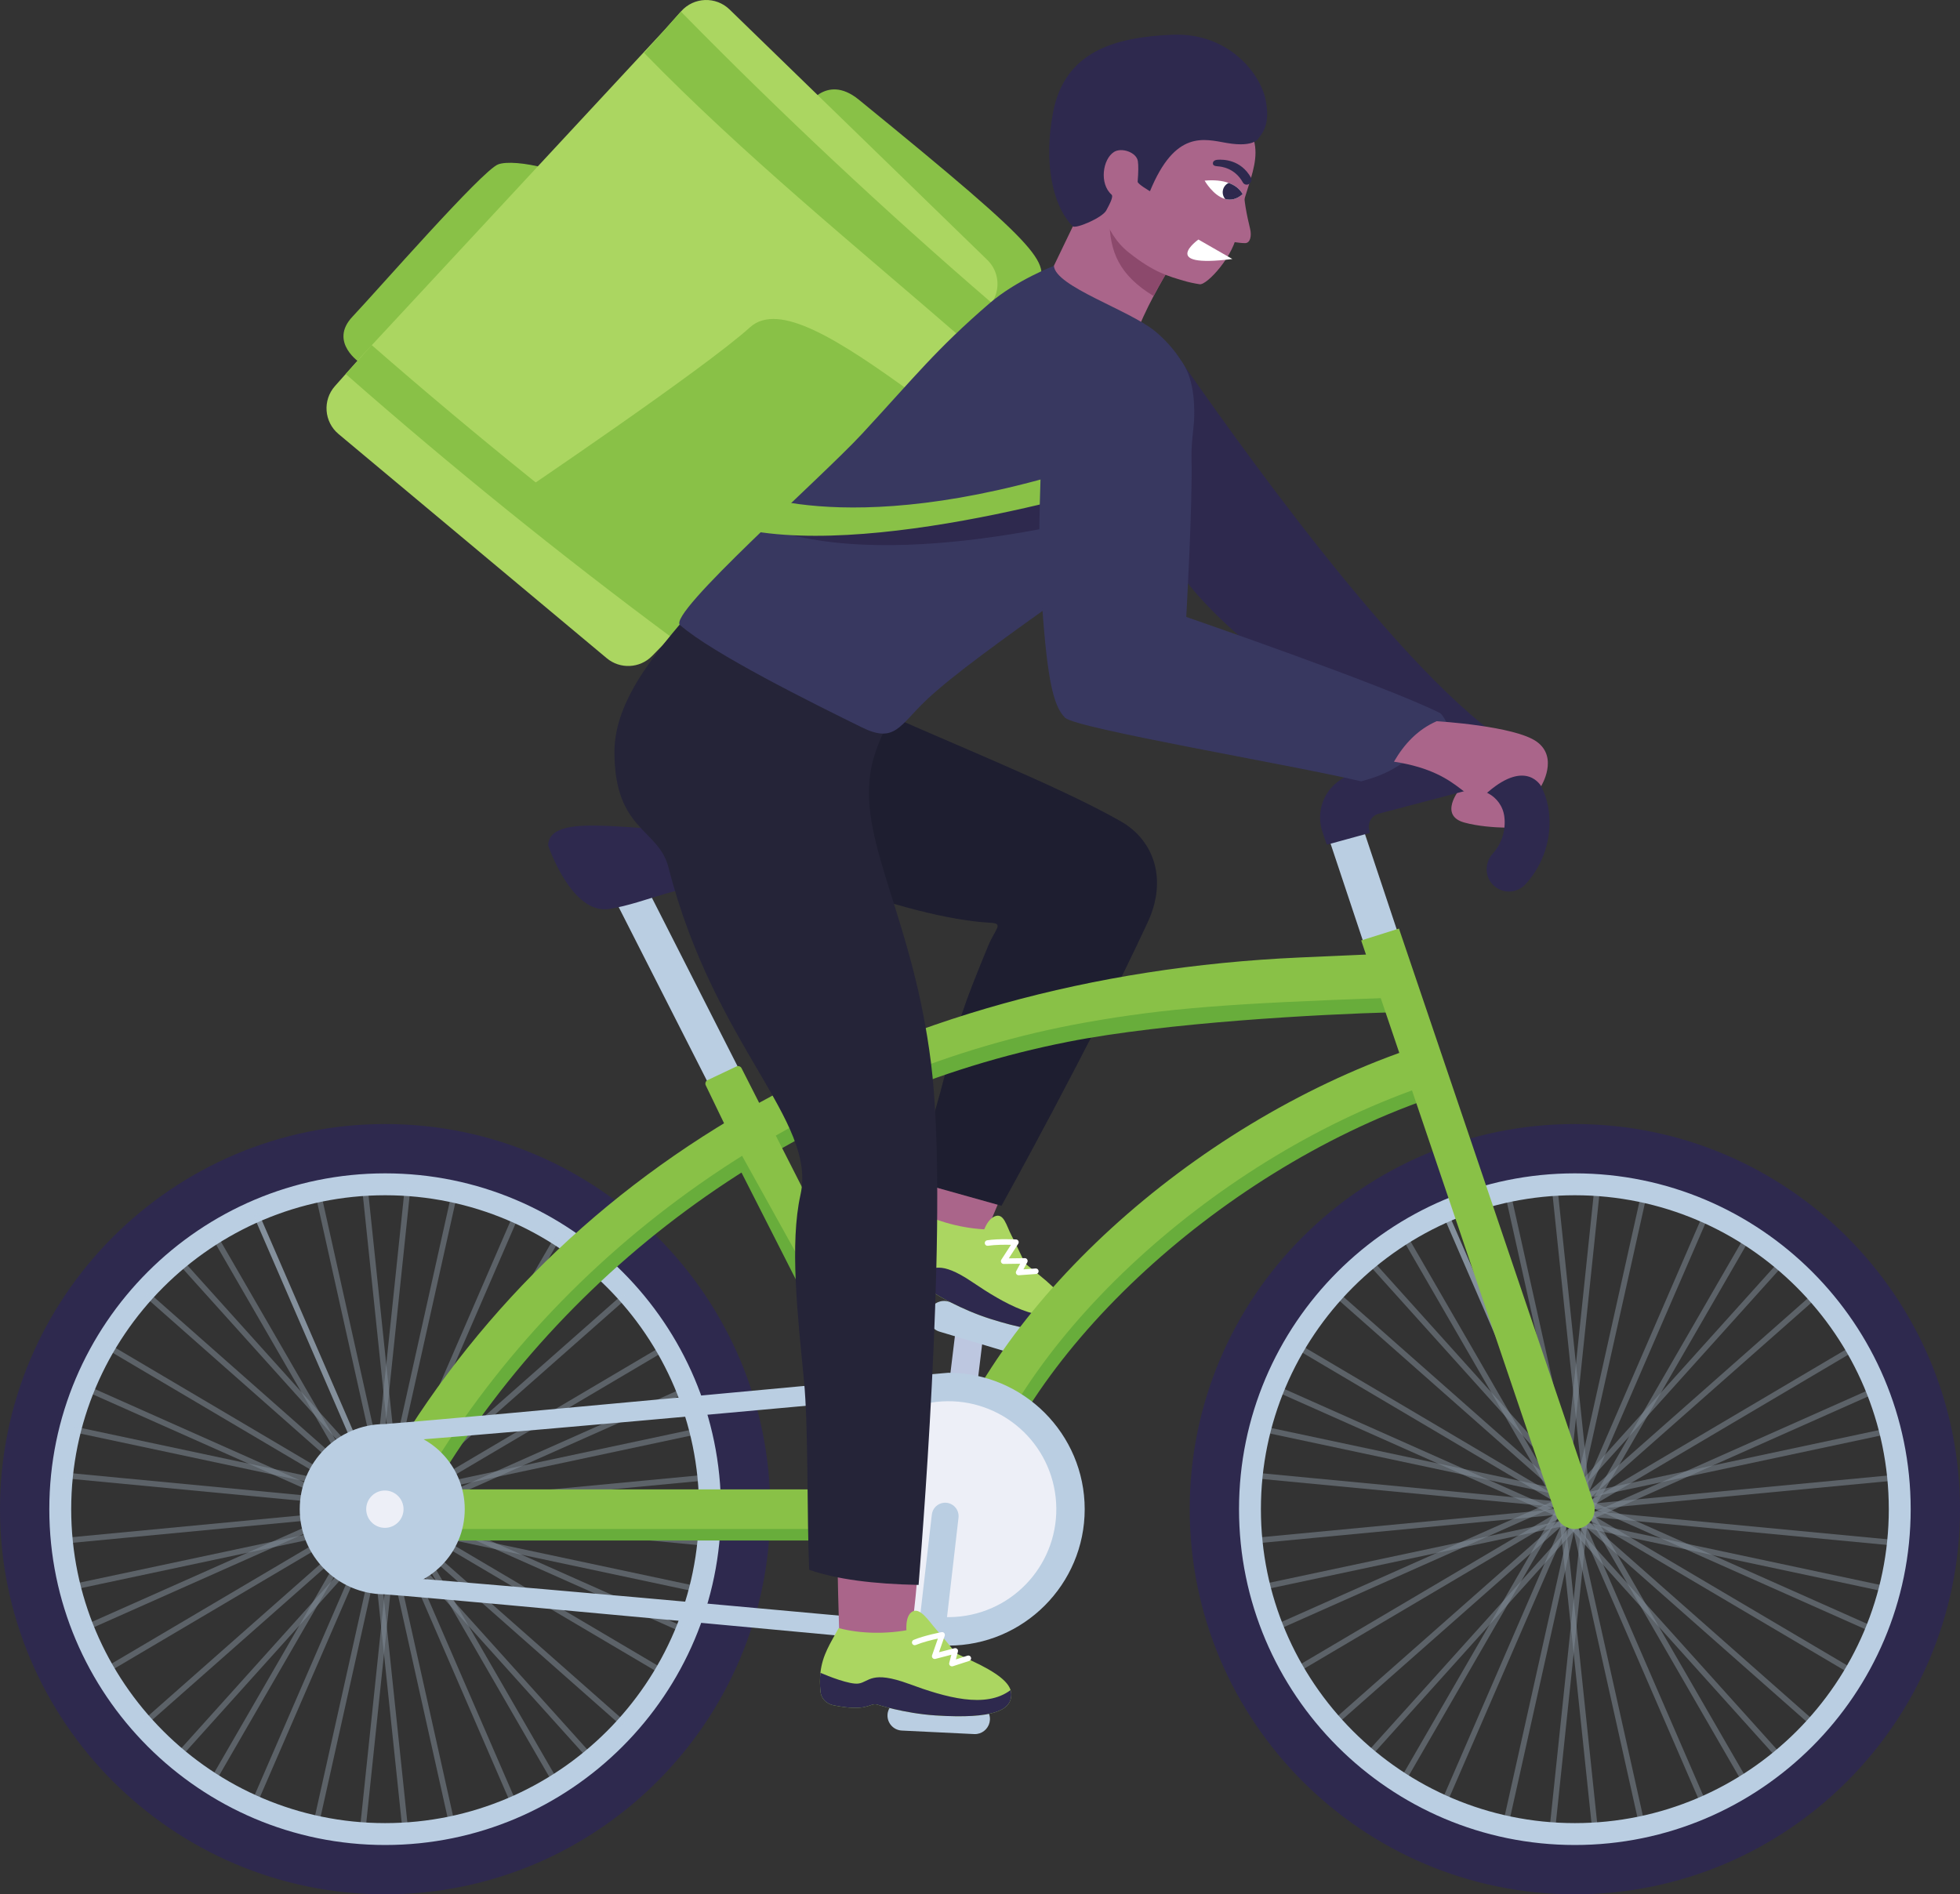 <svg width="957" height="925" viewBox="0 0 957 925" fill="none" xmlns="http://www.w3.org/2000/svg">
<rect x="0" y="0" width="957" height="925" fill="#333333" stroke="none"/>
<g clip-path="url(#clip0_1_6282)">
<path d="M176.135 177.409C176.135 177.409 160.219 167.191 172.12 154.611C184.021 142.031 235.282 83.324 243.206 80.278C251.129 77.231 280.722 83.349 288.947 94.578C297.167 105.814 258.492 166.506 176.135 177.409Z" fill="#89C147"/>
<path d="M393.041 53.224C393.041 53.224 402.759 35.15 419.353 48.686C512.816 124.912 513.266 128.538 505.558 142.154L463.818 182.083C463.818 182.083 393.041 66.384 393.041 53.224Z" fill="#89C147"/>
<path d="M484.185 147.883C484.019 148.13 483.84 148.37 483.661 148.611C481.559 151.349 479.197 154.302 476.619 157.466C468.406 167.499 457.942 179.493 446.263 192.474C411.238 231.373 365.268 272.289 336.126 302.191C334.954 303.4 333.801 304.578 332.679 305.725C330.891 307.556 329.176 309.302 327.542 310.973C324.114 314.488 321.037 317.62 318.398 320.309C312.416 326.396 302.779 326.864 296.236 321.394L165.294 211.936C158.209 206.01 157.426 195.397 163.568 188.497L168.791 182.626L176.375 174.104L324.835 14.202L332.445 5.655L332.599 5.482C338.796 -1.474 349.538 -1.868 356.222 4.631L482.07 126.916C487.817 132.491 488.668 141.365 484.185 147.883Z" fill="#ABD661"/>
<path d="M484.185 147.883C484.019 148.13 483.84 148.37 483.661 148.611C481.558 151.349 472.66 162.362 470.077 165.52C417.49 119.905 363.048 75.702 314.501 25.857L332.457 5.661C381.017 55.161 431.636 102.613 484.185 147.883Z" fill="#89C147"/>
<path d="M446.263 192.474C411.238 231.373 365.268 272.289 336.126 302.191C334.954 303.4 333.801 304.578 332.679 305.725C305.066 288.125 267.242 269.058 251.845 242.196C251.845 242.196 343.822 180.11 366.174 159.846C380.252 147.094 409.53 165.846 446.263 192.474Z" fill="#89C147"/>
<path d="M341.232 296.87C338.179 300.008 330.206 308.266 327.549 310.973C272.884 270.378 219.928 227.556 168.803 182.626L181.499 168.523C232.951 213.398 286.234 256.385 341.232 296.87Z" fill="#89C147"/>
<path d="M367.987 536.124L353.25 543.61L292.456 424.002L307.397 416.928L367.987 536.124Z" fill="#BACEE2"/>
<path d="M665.006 402.906L648.185 407.5L683.209 512.623L699.735 507.122L665.006 402.906Z" fill="#BACEE2"/>
<path d="M468.74 631.851L456.49 732.944L470.067 734.589L482.317 633.496L468.74 631.851Z" fill="#BDC7E0"/>
<path d="M363.887 399.557C360.464 418.686 444.635 448.625 483.427 450.574C490.389 450.925 485.98 453.398 482.446 461.951C469.972 492.162 467.875 499.099 461.623 523.84C455.37 548.581 445.899 576.842 445.899 576.842L489.001 588.781C489.001 588.781 532.56 510.298 560.383 450.37C570.205 429.212 563.342 410.225 547.199 401.031C515.356 382.888 458.651 360.867 413.68 340.141L363.887 399.557Z" fill="#1E1E30"/>
<path d="M496.062 661.276C495.574 661.227 495.087 661.134 494.606 660.986L458.762 650.25C454.716 649.035 452.41 644.756 453.619 640.717C454.667 637.208 458.071 634.926 461.709 635.29C462.196 635.339 462.683 635.432 463.158 635.58L499.003 646.316C500.964 646.902 502.573 648.215 503.548 650.016C504.516 651.817 504.731 653.889 504.14 655.85C503.097 659.352 499.7 661.634 496.062 661.276Z" fill="#BACEE2"/>
<path d="M452.854 578.674C449.432 589.034 446.83 596.94 446.83 596.94L478.568 610.155C478.568 610.155 480.504 603.871 487.108 588.282L452.854 578.674Z" fill="#AA658A"/>
<path d="M521.387 644.454C519.136 649.591 511.539 652.865 483.575 644.022C468.899 639.385 456.869 631.899 456.869 631.899C453.459 630.406 451.578 634.495 436.255 627.243C433.202 625.8 431.285 622.692 431.772 619.349C432.265 615.89 433.011 612.948 433.948 610.377C437.032 601.953 442.248 597.452 447.829 591.285C457.245 596.502 470.348 600.048 482.514 600.362C482.514 600.362 489.735 608.385 506.97 622.217C518.415 631.399 521.831 636.838 522.09 640.766C522.176 642.141 521.868 643.344 521.387 644.454Z" fill="#ABD661"/>
<path d="M479.129 604.888C479.129 604.888 480.849 596.187 485.511 594.029C490.173 591.877 491.406 598.623 493.805 603.131C496.203 607.645 503.35 623.025 503.35 623.025L479.129 604.888Z" fill="#ABD661"/>
<path d="M497.042 622.667C496.715 622.587 496.419 622.383 496.228 622.087C495.957 621.674 495.938 621.144 496.173 620.712L498.127 617.086L490.074 617.191C489.575 617.197 489.112 616.932 488.872 616.494C488.631 616.056 488.65 615.526 488.921 615.107L493.62 607.849C490.808 607.775 486.029 607.762 482.379 608.311C481.639 608.422 480.948 607.916 480.837 607.176C480.726 606.436 481.232 605.746 481.972 605.635C487.731 604.765 495.778 605.215 496.123 605.234C496.604 605.265 497.036 605.542 497.252 605.974C497.468 606.406 497.443 606.917 497.178 607.318L492.559 614.453L500.384 614.354C500.865 614.348 501.309 614.595 501.556 615.008C501.803 615.421 501.815 615.927 501.593 616.352L499.718 619.83L505.669 619.399C506.415 619.343 507.062 619.904 507.118 620.651C507.173 621.397 506.612 622.044 505.866 622.1L497.461 622.71C497.32 622.71 497.178 622.698 497.042 622.667Z" fill="white"/>
<path d="M521.387 644.454C519.136 649.591 511.539 652.865 483.575 644.022C468.899 639.385 456.869 631.899 456.869 631.899C453.459 630.406 451.578 634.495 436.255 627.243C433.202 625.8 431.285 622.692 431.772 619.349C432.265 615.89 433.011 612.948 433.948 610.377C437.247 612.837 446.491 619.491 450.776 619.904C456.048 620.404 458.386 614.983 474.671 625.985C490.383 636.61 508.074 646.791 522.084 640.76C522.176 642.141 521.868 643.344 521.387 644.454Z" fill="#2E294E"/>
<path d="M267.63 412.747C267.63 412.747 279.007 446.905 297.605 443.834C316.203 440.763 331.088 431.482 357.178 431.482C374.289 431.482 374.992 406.272 360.002 406.272C332.667 406.272 310.184 403.8 295.989 403.269C281.801 402.745 267.988 403.22 267.63 412.747Z" fill="#2E294E"/>
<path d="M188.054 912.784C91.101 912.784 12.222 833.9 12.222 736.941C12.222 639.983 91.101 561.099 188.054 561.099C285.007 561.099 363.887 639.983 363.887 736.941C363.887 833.9 285.007 912.784 188.054 912.784ZM188.054 583.644C103.532 583.644 34.766 652.415 34.766 736.941C34.766 821.468 103.526 890.232 188.054 890.232C272.576 890.232 341.343 821.468 341.343 736.941C341.336 652.409 272.576 583.644 188.054 583.644Z" fill="#BACEE2"/>
<path d="M188.054 925C84.361 925 0 840.634 0 736.935C0 633.237 84.361 548.87 188.054 548.87C291.747 548.87 376.108 633.237 376.108 736.935C376.108 840.634 291.747 925 188.054 925ZM188.054 572.951C97.637 572.951 24.079 646.513 24.079 736.935C24.079 827.357 97.637 900.919 188.054 900.919C278.471 900.919 352.029 827.357 352.029 736.935C352.029 646.513 278.471 572.951 188.054 572.951Z" fill="#2E294E"/>
<g opacity="0.6">
<g opacity="0.5">
<path d="M768.511 733.892L771.213 733.289L737.769 583.34L735.066 583.943L768.511 733.892Z" fill="#BACEE2"/>
</g>
<g opacity="0.5">
<path d="M760.536 580.565L757.782 580.854L773.79 733.66L776.544 733.372L760.536 580.565Z" fill="#BACEE2"/>
</g>
<g opacity="0.5">
<path d="M803.955 583.917L801.253 583.314L767.808 733.263L770.511 733.866L803.955 583.917Z" fill="#BACEE2"/>
</g>
<g opacity="0.5">
<path d="M762.427 733.318L765.181 733.607L781.189 580.8L778.435 580.511L762.427 733.318Z" fill="#BACEE2"/>
</g>
<g opacity="0.5">
<path d="M766.767 734.738L768.6 732.662L653.425 630.985L651.593 633.061L766.767 734.738Z" fill="#BACEE2"/>
</g>
<g opacity="0.5">
<path d="M670.148 615.395L668.09 617.247L770.851 731.445L772.909 729.593L670.148 615.395Z" fill="#BACEE2"/>
</g>
<path d="M707.312 592.613L704.772 593.715L765.87 734.676L768.41 733.575L707.312 592.613Z" fill="#BACEE2"/>
<g opacity="0.5">
<path d="M761.601 737.81L763.998 736.424L687.122 603.406L684.725 604.791L761.601 737.81Z" fill="#BACEE2"/>
</g>
<g opacity="0.5">
<path d="M765.91 736.453L766.172 733.697L613.236 719.132L612.974 721.888L765.91 736.453Z" fill="#BACEE2"/>
</g>
<g opacity="0.5">
<path d="M617.575 696.628L616.999 699.336L767.262 731.308L767.838 728.6L617.575 696.628Z" fill="#BACEE2"/>
</g>
<g opacity="0.5">
<path d="M634.311 656.348L632.902 658.732L765.17 736.884L766.579 734.5L634.311 656.348Z" fill="#BACEE2"/>
</g>
<g opacity="0.5">
<path d="M763.519 741.996L764.645 739.466L624.291 676.998L623.165 679.527L763.519 741.996Z" fill="#BACEE2"/>
</g>
<g opacity="0.5">
<path d="M766.252 738.327L764.844 735.943L632.57 814.083L633.979 816.467L766.252 738.327Z" fill="#BACEE2"/>
</g>
<g opacity="0.5">
<path d="M622.818 793.294L623.943 795.824L764.313 733.386L763.188 730.856L622.818 793.294Z" fill="#BACEE2"/>
</g>
<g opacity="0.5">
<path d="M612.616 750.923L612.878 753.679L765.808 739.146L765.546 736.389L612.616 750.923Z" fill="#BACEE2"/>
</g>
<g opacity="0.5">
<path d="M767.53 744.291L766.955 741.583L616.682 773.522L617.258 776.231L767.53 744.291Z" fill="#BACEE2"/>
</g>
<g opacity="0.5">
<path d="M767.504 739.665L764.964 738.563L703.866 879.525L706.406 880.626L767.504 739.665Z" fill="#BACEE2"/>
</g>
<g opacity="0.5">
<path d="M683.886 868.411L686.283 869.797L763.158 736.778L760.761 735.393L683.886 868.411Z" fill="#BACEE2"/>
</g>
<g opacity="0.5">
<path d="M650.745 840.098L652.577 842.174L767.782 740.528L765.95 738.452L650.745 840.098Z" fill="#BACEE2"/>
</g>
<g opacity="0.5">
<path d="M772.044 743.621L769.986 741.769L667.224 855.966L669.282 857.819L772.044 743.621Z" fill="#BACEE2"/>
</g>
<g opacity="0.5">
<path d="M769.427 739.938L766.725 740.542L800.184 890.485L802.886 889.881L769.427 739.938Z" fill="#BACEE2"/>
</g>
<g opacity="0.5">
<path d="M777.402 893.395L780.155 893.106L764.117 740.315L761.363 740.604L777.402 893.395Z" fill="#BACEE2"/>
</g>
<g opacity="0.5">
<path d="M733.976 889.888L736.678 890.491L770.137 740.548L767.434 739.945L733.976 889.888Z" fill="#BACEE2"/>
</g>
<g opacity="0.5">
<path d="M775.386 740.524L772.633 740.235L756.594 893.027L759.348 893.316L775.386 740.524Z" fill="#BACEE2"/>
</g>
<g opacity="0.5">
<path d="M771.119 739.063L769.287 741.139L884.472 842.796L886.304 840.72L771.119 739.063Z" fill="#BACEE2"/>
</g>
<g opacity="0.5">
<path d="M867.661 858.5L869.719 856.647L766.962 742.439L764.904 744.291L867.661 858.5Z" fill="#BACEE2"/>
</g>
<g opacity="0.5">
<path d="M830.526 881.231L833.067 880.13L771.987 739.159L769.446 740.26L830.526 881.231Z" fill="#BACEE2"/>
</g>
<g opacity="0.5">
<path d="M776.299 736.012L773.902 737.397L850.743 870.425L853.141 869.04L776.299 736.012Z" fill="#BACEE2"/>
</g>
<g opacity="0.5">
<path d="M771.931 737.417L771.669 740.174L924.605 754.708L924.867 751.951L771.931 737.417Z" fill="#BACEE2"/>
</g>
<g opacity="0.5">
<path d="M920.311 777.235L920.887 774.527L770.63 742.556L770.054 745.265L920.311 777.235Z" fill="#BACEE2"/>
</g>
<g opacity="0.5">
<path d="M903.643 817.463L905.05 815.079L772.767 736.973L771.359 739.358L903.643 817.463Z" fill="#BACEE2"/>
</g>
<g opacity="0.5">
<path d="M774.412 731.865L773.286 734.395L913.656 796.848L914.781 794.318L774.412 731.865Z" fill="#BACEE2"/>
</g>
<g opacity="0.5">
<path d="M771.643 735.552L773.051 737.936L905.319 659.8L903.911 657.416L771.643 735.552Z" fill="#BACEE2"/>
</g>
<g opacity="0.5">
<path d="M915.056 680.579L913.931 678.049L773.567 740.484L774.692 743.014L915.056 680.579Z" fill="#BACEE2"/>
</g>
<g opacity="0.5">
<path d="M925.27 722.941L925.009 720.185L772.072 734.719L772.334 737.475L925.27 722.941Z" fill="#BACEE2"/>
</g>
<g opacity="0.5">
<path d="M770.376 729.632L770.952 732.341L921.216 700.338L920.639 697.63L770.376 729.632Z" fill="#BACEE2"/>
</g>
<g opacity="0.5">
<path d="M770.38 734.206L772.921 735.306L833.988 594.329L831.447 593.229L770.38 734.206Z" fill="#BACEE2"/>
</g>
<g opacity="0.5">
<path d="M854.075 605.476L851.678 604.091L774.821 737.119L777.218 738.505L854.075 605.476Z" fill="#BACEE2"/>
</g>
<g opacity="0.5">
<path d="M887.173 633.684L885.341 631.608L770.167 733.269L771.999 735.345L887.173 633.684Z" fill="#BACEE2"/>
</g>
<g opacity="0.5">
<path d="M765.827 730.18L767.885 732.033L870.661 617.835L868.603 615.982L765.827 730.18Z" fill="#BACEE2"/>
</g>
</g>
<g opacity="0.6">
<g opacity="0.5">
<path d="M187.621 733.902L190.324 733.299L156.879 583.35L154.177 583.953L187.621 733.902Z" fill="#BACEE2"/>
</g>
<g opacity="0.5">
<path d="M179.622 580.563L176.868 580.852L192.876 733.659L195.63 733.37L179.622 580.563Z" fill="#BACEE2"/>
</g>
<g opacity="0.5">
<path d="M223.071 583.94L220.368 583.337L186.924 733.286L189.626 733.889L223.071 583.94Z" fill="#BACEE2"/>
</g>
<g opacity="0.5">
<path d="M181.57 733.307L184.324 733.596L200.332 580.789L197.578 580.5L181.57 733.307Z" fill="#BACEE2"/>
</g>
<g opacity="0.5">
<path d="M185.871 734.781L187.703 732.705L72.529 631.028L70.697 633.104L185.871 734.781Z" fill="#BACEE2"/>
</g>
<g opacity="0.5">
<path d="M89.265 615.372L87.207 617.224L189.969 731.422L192.027 729.569L89.265 615.372Z" fill="#BACEE2"/>
</g>
<path d="M126.42 592.608L123.88 593.709L184.978 734.671L187.518 733.569L126.42 592.608Z" fill="#BACEE2"/>
<g opacity="0.5">
<path d="M180.688 737.84L183.085 736.454L106.21 603.436L103.813 604.821L180.688 737.84Z" fill="#BACEE2"/>
</g>
<g opacity="0.5">
<path d="M185.024 736.457L185.286 733.7L32.35 719.135L32.088 721.892L185.024 736.457Z" fill="#BACEE2"/>
</g>
<g opacity="0.5">
<path d="M36.7 696.66L36.124 699.368L186.387 731.34L186.963 728.632L36.7 696.66Z" fill="#BACEE2"/>
</g>
<g opacity="0.5">
<path d="M53.402 656.402L51.993 658.786L184.261 736.938L185.67 734.554L53.402 656.402Z" fill="#BACEE2"/>
</g>
<g opacity="0.5">
<path d="M182.627 741.982L183.753 739.452L43.399 676.984L42.273 679.513L182.627 741.982Z" fill="#BACEE2"/>
</g>
<g opacity="0.5">
<path d="M185.293 738.331L183.885 735.947L51.596 814.071L53.004 816.455L185.293 738.331Z" fill="#BACEE2"/>
</g>
<g opacity="0.5">
<path d="M41.927 793.298L43.053 795.828L183.422 733.39L182.297 730.86L41.927 793.298Z" fill="#BACEE2"/>
</g>
<g opacity="0.5">
<path d="M31.747 750.928L32.01 753.684L184.946 739.135L184.684 736.379L31.747 750.928Z" fill="#BACEE2"/>
</g>
<g opacity="0.5">
<path d="M186.646 744.205L186.07 741.496L35.813 773.451L36.389 776.16L186.646 744.205Z" fill="#BACEE2"/>
</g>
<g opacity="0.5">
<path d="M186.677 739.661L184.137 738.56L123.04 879.521L125.58 880.623L186.677 739.661Z" fill="#BACEE2"/>
</g>
<g opacity="0.5">
<path d="M102.969 868.429L105.366 869.815L182.241 736.797L179.844 735.411L102.969 868.429Z" fill="#BACEE2"/>
</g>
<g opacity="0.5">
<path d="M69.831 840.118L71.663 842.194L186.853 740.532L185.021 738.456L69.831 840.118Z" fill="#BACEE2"/>
</g>
<g opacity="0.5">
<path d="M191.18 743.693L189.121 741.841L86.36 856.055L88.418 857.907L191.18 743.693Z" fill="#BACEE2"/>
</g>
<g opacity="0.5">
<path d="M188.478 739.978L185.776 740.581L219.219 890.524L221.922 889.921L188.478 739.978Z" fill="#BACEE2"/>
</g>
<g opacity="0.5">
<path d="M196.486 893.375L199.239 893.086L183.2 740.294L180.447 740.583L196.486 893.375Z" fill="#BACEE2"/>
</g>
<g opacity="0.5">
<path d="M153.085 889.911L155.787 890.514L189.246 740.571L186.544 739.968L153.085 889.911Z" fill="#BACEE2"/>
</g>
<g opacity="0.5">
<path d="M194.544 740.513L191.79 740.224L175.751 893.015L178.505 893.304L194.544 740.513Z" fill="#BACEE2"/>
</g>
<g opacity="0.5">
<path d="M190.173 739.104L188.341 741.18L303.511 842.837L305.343 840.761L190.173 739.104Z" fill="#BACEE2"/>
</g>
<g opacity="0.5">
<path d="M286.795 858.476L288.853 856.624L186.091 742.41L184.033 744.262L286.795 858.476Z" fill="#BACEE2"/>
</g>
<g opacity="0.5">
<path d="M249.628 881.262L252.169 880.161L191.089 739.19L188.549 740.291L249.628 881.262Z" fill="#BACEE2"/>
</g>
<g opacity="0.5">
<path d="M195.374 736.07L192.977 737.455L269.821 870.489L272.219 869.104L195.374 736.07Z" fill="#BACEE2"/>
</g>
<g opacity="0.5">
<path d="M191.08 737.445L190.818 740.201L343.748 754.75L344.01 751.993L191.08 737.445Z" fill="#BACEE2"/>
</g>
<g opacity="0.5">
<path d="M339.405 777.201L339.981 774.493L189.718 742.521L189.142 745.23L339.405 777.201Z" fill="#BACEE2"/>
</g>
<g opacity="0.5">
<path d="M322.711 817.465L324.119 815.08L191.836 736.959L190.428 739.344L322.711 817.465Z" fill="#BACEE2"/>
</g>
<g opacity="0.5">
<path d="M193.479 731.916L192.354 734.445L332.708 796.914L333.834 794.384L193.479 731.916Z" fill="#BACEE2"/>
</g>
<g opacity="0.5">
<path d="M190.772 735.54L192.18 737.924L324.448 659.788L323.04 657.404L190.772 735.54Z" fill="#BACEE2"/>
</g>
<g opacity="0.5">
<path d="M334.17 680.573L333.045 678.043L192.681 740.478L193.806 743.008L334.17 680.573Z" fill="#BACEE2"/>
</g>
<g opacity="0.5">
<path d="M344.356 722.919L344.094 720.162L191.158 734.696L191.42 737.453L344.356 722.919Z" fill="#BACEE2"/>
</g>
<g opacity="0.5">
<path d="M189.498 729.651L190.075 732.36L340.338 700.357L339.761 697.649L189.498 729.651Z" fill="#BACEE2"/>
</g>
<g opacity="0.5">
<path d="M189.479 734.216L192.02 735.316L253.087 594.339L250.546 593.239L189.479 734.216Z" fill="#BACEE2"/>
</g>
<g opacity="0.5">
<path d="M273.164 605.421L270.767 604.035L193.91 737.048L196.308 738.434L273.164 605.421Z" fill="#BACEE2"/>
</g>
<g opacity="0.5">
<path d="M306.257 633.757L304.426 631.681L189.22 733.326L191.052 735.403L306.257 633.757Z" fill="#BACEE2"/>
</g>
<g opacity="0.5">
<path d="M184.933 730.243L186.991 732.095L289.752 617.897L287.694 616.045L184.933 730.243Z" fill="#BACEE2"/>
</g>
</g>
<path d="M768.946 912.784C671.993 912.784 593.113 833.9 593.113 736.941C593.113 639.983 671.993 561.099 768.946 561.099C865.899 561.099 944.778 639.983 944.778 736.941C944.778 833.9 865.899 912.784 768.946 912.784ZM768.946 583.644C684.424 583.644 615.657 652.415 615.657 736.941C615.657 821.468 684.418 890.232 768.946 890.232C853.474 890.232 922.234 821.468 922.234 736.941C922.228 652.409 853.468 583.644 768.946 583.644Z" fill="#BACEE2"/>
<path d="M768.946 925C665.253 925 580.892 840.634 580.892 736.935C580.892 633.237 665.253 548.87 768.946 548.87C872.639 548.87 957 633.237 957 736.935C957 840.634 872.639 925 768.946 925ZM768.946 572.951C678.529 572.951 604.971 646.513 604.971 736.935C604.971 827.357 678.529 900.919 768.946 900.919C859.363 900.919 932.921 827.357 932.921 736.935C932.921 646.513 859.363 572.951 768.946 572.951Z" fill="#2E294E"/>
<path d="M712.524 385.639C712.524 385.639 702.337 398.182 715.021 401.66C727.705 405.138 745.927 404.163 747.179 403.744C748.424 403.331 730.924 367.533 712.524 385.639Z" fill="#AA658A"/>
<path d="M736.776 435.342C733.489 435.342 730.388 433.862 728.26 431.284C724.918 427.221 725.14 420.912 728.772 416.916C733.212 412.026 735.308 405.465 734.532 398.909C733.816 392.983 730.16 389.684 728.045 388.241C726.281 387.045 723.389 385.62 719.615 385.62C718.326 385.62 717.019 385.793 715.737 386.132L673.183 397.331C671.438 397.793 669.952 398.965 669.095 400.556C668.244 402.141 668.083 404.034 668.663 405.736L668.792 406.106C668.854 406.291 668.805 406.451 668.749 406.55C668.694 406.649 668.589 406.784 668.392 406.84L648.351 412.34C648.326 412.34 648.296 412.34 648.271 412.34C647.957 412.34 647.735 412.217 647.654 411.97L645.706 406.211C643.757 400.463 644.288 394.106 647.161 388.759C650.035 383.413 655.042 379.466 660.912 377.918L709.33 365.172C712.857 364.24 716.403 363.772 719.874 363.772C723.586 363.772 727.169 364.308 730.523 365.375C744.441 369.784 754.541 381.92 756.268 396.301C757.822 409.245 753.66 422.182 744.848 431.79C742.782 434.053 739.841 435.342 736.776 435.342Z" fill="#2E294E"/>
<path d="M460.574 729.326L459.428 732.884H208.2L212.886 725.095C280.826 612.19 394.317 533.707 521.584 508.695C569.299 499.315 643.807 495.27 680.626 494.283L680.046 480.482H611.433C434.491 480.482 271.713 576.861 186.624 732.002C184.317 736.208 184.398 741.388 186.846 745.519C189.294 749.651 193.795 752.216 198.592 752.216H474.338L476.188 744.927C496.832 663.527 593.452 572.834 697.453 536.562L691.367 518.21C584.918 555.173 488.348 643.282 460.574 729.326Z" fill="#68AD3B"/>
<path d="M371.021 547.582L354.366 557.461L446.337 738.391L463.565 729.634L371.021 547.582Z" fill="#68AD3B"/>
<path d="M345.505 527.417L359.558 520.763C360.495 520.319 361.611 520.701 362.08 521.626L465.175 724.429L455.179 731.576L353.768 548.988L344.598 529.976C344.136 529.014 344.543 527.867 345.505 527.417Z" fill="#89C147"/>
<path d="M768.94 746.611C764.796 746.611 761.121 743.971 759.783 740.037L664.618 459.225L683.061 453.417L778.097 733.833C778.929 736.281 778.756 738.902 777.61 741.215C776.469 743.527 774.489 745.26 772.041 746.086C771.036 746.438 769.988 746.611 768.94 746.611Z" fill="#89C147"/>
<path d="M456.764 723.714L455.617 727.272H204.395L209.081 719.484C278.44 604.222 398.609 522.576 530.359 499.223C569.854 492.223 600.908 489.991 677.136 487.29V465.657C666.067 466.145 652.119 466.761 634.717 467.538C430.668 476.665 267.914 571.243 182.819 726.39C180.513 730.596 180.593 735.776 183.041 739.908C185.489 744.039 189.99 746.605 194.788 746.605H470.533L472.383 739.316C493.028 657.916 589.648 567.222 693.649 530.95L687.563 512.598C581.107 549.561 484.537 637.67 456.764 723.714Z" fill="#89C147"/>
<path d="M519.139 762.429C533.215 731.407 519.479 694.847 488.459 680.77C457.438 666.693 420.88 680.43 406.804 711.452C392.728 742.474 406.464 779.034 437.485 793.111C468.505 807.188 505.063 793.451 519.139 762.429Z" fill="#BACEE2"/>
<path d="M515.436 731.102C518.655 760.036 497.813 786.102 468.881 789.327C439.948 792.546 413.883 771.703 410.658 742.769C407.439 713.835 428.282 687.768 457.214 684.543C486.146 681.324 512.211 702.168 515.436 731.102Z" fill="#EDEFF7"/>
<path d="M463.004 803.554C459.841 803.554 229.116 781.631 187.74 778.505C164.9 778.412 146.351 759.801 146.351 736.941C146.351 714.082 164.9 695.471 187.74 695.378C229.116 692.245 459.841 670.329 463.004 670.329C499.737 670.329 529.619 700.213 529.619 736.948C529.619 773.67 499.737 803.554 463.004 803.554ZM187.918 704.277C169.913 704.277 155.262 718.929 155.262 736.935C155.262 754.942 169.913 769.594 187.918 769.594L188.251 769.606C271.959 775.939 457.584 793.447 463.072 793.681C494.329 793.644 519.753 768.2 519.753 736.935C519.753 705.646 494.298 680.19 463.01 680.19C458.521 680.356 272.187 697.919 188.258 704.264L187.918 704.277Z" fill="#BACEE2"/>
<path d="M226.92 736.935C226.92 758.482 209.457 775.946 187.912 775.946C166.367 775.946 148.904 758.482 148.904 736.935C148.904 715.389 166.367 697.925 187.912 697.925C209.457 697.925 226.92 715.395 226.92 736.935Z" fill="#BACEE2"/>
<path d="M197.032 736.935C197.032 741.967 192.95 746.05 187.919 746.05C182.887 746.05 178.805 741.967 178.805 736.935C178.805 731.903 182.887 727.821 187.919 727.821C192.95 727.821 197.032 731.903 197.032 736.935Z" fill="#EDEFF7"/>
<path d="M443.377 840.128L454.982 739.587C455.333 736.528 457.713 734.16 460.759 733.815C461.259 733.759 461.771 733.766 462.283 733.827C465.853 734.259 468.418 737.515 468.005 741.085L456.394 841.701L443.377 840.128Z" fill="#BACEE2"/>
<path d="M477.045 846.69C476.576 846.757 476.095 846.776 475.62 846.751L440.312 845.037C436.261 844.833 433.128 841.368 433.338 837.31C433.517 833.801 436.168 830.897 439.64 830.403C440.109 830.336 440.583 830.317 441.058 830.342L476.373 832.056C478.334 832.155 480.14 833.012 481.46 834.473C482.779 835.935 483.445 837.816 483.347 839.777C483.162 843.292 480.51 846.196 477.045 846.69Z" fill="#BACEE2"/>
<path d="M569.669 133.101C569.669 133.101 566.672 138.078 563.256 144.553C559.877 150.935 556.091 158.773 554.364 164.743C551.67 174.054 507.136 149.906 508.733 141.926C508.733 141.926 533.319 90.656 539.244 79.007C542.772 72.07 553.347 89.805 561.049 106.942C566.278 118.567 570.181 129.913 569.669 133.101Z" fill="#AA658A"/>
<path d="M569.669 133.101C569.669 133.101 566.672 138.078 563.256 144.553C546.484 134.366 541.723 122.914 541.711 106.942H561.048C566.278 118.567 570.181 129.913 569.669 133.101Z" fill="#8C496C"/>
<path d="M604.133 113.14C602.881 124.542 589.315 139.361 585.751 138.799C582.908 138.355 580.275 137.788 577.833 137.054C570.81 134.939 563.614 133.194 551.182 123.327C537.98 112.85 537.074 96.293 537.074 96.293C521.146 95.374 535.964 86.636 531.37 76.528C526.776 66.421 539.645 53.243 545.768 47.114C551.892 40.99 600.79 50.894 607.469 59.379C620.578 76.01 606.661 90.101 604.133 113.14Z" fill="#AA658A"/>
<path d="M618.007 48.926C615.516 36.112 599.983 15.744 572.234 16.965C544.486 18.192 519.845 24.895 514.135 55.044C509.646 78.718 513.568 100.091 523.742 110.476C525.148 111.907 538.227 106.381 540.169 102.731C541.877 99.505 543.789 95.972 542.71 95.01C536.698 89.663 538.375 77.719 543.937 74.191C547.606 71.86 554.975 74.376 555.585 78.736C555.869 80.74 555.875 83.842 555.474 88.714C555.382 89.818 561.492 93.376 561.492 93.376C573.837 63.338 587.829 67.895 599.002 69.819C612.895 72.212 614.689 67.235 614.689 67.235C618.235 63.079 619.715 57.695 618.007 48.926Z" fill="#2E294E"/>
<path d="M561.314 247.956C573.338 312.49 704.064 373.891 704.064 373.891L739.551 364.832C685.867 333.074 596.801 204.894 576.668 176.361C570.403 167.481 561.314 247.956 561.314 247.956Z" fill="#2E294E"/>
<path d="M444.678 307.149C443.414 266.924 427.622 234.241 400.49 237.633C383.81 268.04 345.93 286.473 344.13 290.808C335.226 312.237 343.242 321.394 345.406 322.036C347.028 322.517 391.66 331.292 413.223 340.511C416.048 341.72 418.853 341.596 423.632 337.033C437.457 323.861 437.648 317.207 444.678 307.149Z" fill="#AA658A"/>
<path d="M409.308 753.924C408.309 756.033 409.887 800.717 409.887 800.717L443.864 805.959C443.864 805.959 448.526 773.343 448.526 756.644C448.526 739.944 416.103 739.556 409.308 753.924Z" fill="#AA658A"/>
<path d="M493.638 829.028C492.683 834.553 486.091 839.548 456.825 837.655C441.465 836.656 427.992 832.266 427.992 832.266C424.323 831.63 423.478 836.052 406.86 832.673C403.555 832 400.946 829.441 400.613 826.08C400.262 822.602 400.286 819.568 400.582 816.849C401.563 807.932 405.552 802.314 409.493 794.988C419.883 797.8 433.455 798.108 445.344 795.506C445.344 795.506 454.273 801.568 474.313 810.879C487.62 817.058 492.239 821.523 493.429 825.273C493.854 826.592 493.842 827.832 493.638 829.028Z" fill="#ABD661"/>
<path d="M443.148 800.711C443.148 800.711 440.941 790.487 444.949 787.28C448.957 784.073 453.57 791.689 456.973 795.5C460.383 799.305 471.002 812.539 471.002 812.539L443.148 800.711Z" fill="#ABD661"/>
<path d="M464.792 813.692C464.453 813.692 464.12 813.562 463.867 813.328C463.51 812.989 463.362 812.483 463.485 812.002L464.515 808.012L456.721 810.041C456.24 810.164 455.728 810.016 455.389 809.653C455.05 809.289 454.939 808.765 455.105 808.29L457.935 800.119C455.191 800.717 450.542 801.852 447.132 803.258C446.441 803.541 445.652 803.215 445.368 802.524C445.085 801.833 445.412 801.044 446.102 800.76C451.485 798.54 459.409 797.048 459.748 796.986C460.223 796.9 460.704 797.066 461.019 797.436C461.333 797.8 461.432 798.306 461.271 798.762L458.49 806.797L466.069 804.83C466.531 804.707 467.025 804.843 467.364 805.182C467.703 805.521 467.838 806.014 467.715 806.477L466.729 810.306L472.402 808.462C473.111 808.234 473.875 808.623 474.103 809.332C474.332 810.041 473.943 810.806 473.234 811.034L465.218 813.636C465.076 813.667 464.934 813.692 464.792 813.692Z" fill="white"/>
<path d="M493.638 829.028C492.683 834.553 486.091 839.548 456.825 837.655C441.465 836.656 427.992 832.266 427.992 832.266C424.323 831.63 423.478 836.052 406.86 832.673C403.555 832 400.946 829.441 400.613 826.08C400.262 822.602 400.286 819.568 400.582 816.849C404.375 818.452 414.938 822.701 419.205 822.072C424.446 821.295 425.414 815.474 443.858 822.263C461.66 828.825 481.269 834.479 493.429 825.266C493.854 826.592 493.842 827.832 493.638 829.028Z" fill="#2E294E"/>
<path d="M390.84 583.459C385.567 607.195 389.391 641.827 392.492 673.474C394.854 697.543 393.873 740.617 395.131 766.541C408.389 771.173 426.475 773.497 448.519 773.917C451.485 736.627 463.047 586.789 454.599 519.203C445.8 448.798 419.865 412.791 424.909 377.826C427.887 357.161 443.648 337.742 443.648 337.742C443.648 337.742 390.112 307.538 344.839 289.981C322.239 315.906 299.948 340.567 300.004 367.422C300.078 405.643 321.536 404.546 326.383 423.496C348.724 510.908 398.967 546.903 390.84 583.459Z" fill="#252438"/>
<path d="M332.038 305.225C325.686 299.682 400.718 233.667 420.956 211.788C446.861 183.773 457.017 170.638 483.143 148.111C496.277 136.789 514.591 129.821 514.591 129.821C515.27 139.897 551.343 151.342 563.965 161.715C572.339 168.597 585.923 184.205 579.572 196.63C573.227 209.056 561.159 246.963 558.6 258.821C556.67 267.763 478.333 317.016 452.016 342.114C439.091 354.442 436.871 363.081 420.802 355.175C396.278 343.12 348.076 319.218 332.038 305.225Z" fill="#383860"/>
<path d="M599.754 117.74C599.754 117.74 604.934 118.721 607.888 118.727C610.558 118.727 611.187 115.046 610.373 111.697C608.998 106.048 606.84 96.064 607.69 92.537C608.868 87.622 595.857 111.463 599.754 117.74Z" fill="#AA658A"/>
<path d="M601.715 126.472L585.14 116.963C585.146 116.963 565.309 131.091 601.715 126.472Z" fill="white"/>
<path d="M606.759 94.8C603.726 97.446 600.815 97.871 598.238 97.168C592.349 95.59 588.18 88.208 588.18 88.208C592.719 87.783 596.714 88.165 599.909 89.324C603.029 90.434 605.384 92.272 606.759 94.8Z" fill="white"/>
<path d="M606.759 94.8C603.726 97.446 600.815 97.871 598.238 97.168C597.3 96.089 596.825 94.609 597.066 93.086C597.343 91.378 598.447 90.003 599.909 89.324C603.029 90.434 605.384 92.272 606.759 94.8Z" fill="#2E294E"/>
<path d="M608.023 90.07C607.543 89.904 607.117 89.571 606.852 89.09C602.912 82.023 596.381 81.351 594.686 81.221C593.107 81.104 592.151 80.827 592.219 79.655C592.287 78.483 593.545 78.033 594.717 77.99C597.054 77.904 605.779 77.712 610.891 86.876C611.464 87.906 610.774 89.337 609.75 89.91C609.201 90.218 608.572 90.255 608.023 90.07Z" fill="#2E294E"/>
<path d="M547.686 229.061C509.603 246.747 411.657 251.02 379.691 251.964L379.796 259.401C447.07 280.078 556.177 246.95 556.177 246.95C556.177 246.95 554.161 235.456 558.409 232.163L558.73 224.214C555.826 225.386 552.194 226.97 547.686 229.061Z" fill="#2E294E"/>
<path d="M561.733 220.668C558.724 222.025 556.818 218.288 551.91 220.088C423.774 266.98 364.947 240.186 364.947 240.186C364.947 240.186 355.056 253.037 344.487 254.098V261.911C349.673 261.929 355.655 256.848 362.037 258.248C431.346 273.393 557.75 232.779 557.75 232.779C557.75 232.779 557.404 226.872 561.733 223.227V220.668V220.668Z" fill="#89C147"/>
<path d="M686.391 372.238C684.338 371.807 680.558 377.388 664.606 381.525C629.71 373.287 525.302 355.743 520.024 350.458C514.271 344.704 510.805 332.019 508 281.915C506.125 248.455 510.053 217.825 507.346 207.558C505.626 201.039 528.521 181.547 551.497 171.637C568.608 164.249 583.851 172.704 583.087 203.611C582.951 208.988 581.564 216.419 581.767 223.696C582.365 245.439 579.208 301.254 579.208 301.254C579.208 301.254 675.847 334.548 703.077 348.164C706.284 349.767 720.873 379.509 686.391 372.238Z" fill="#383860"/>
<path d="M701.474 352.172C701.474 352.172 739.619 354.404 750.373 362.193C761.127 369.981 752.469 383.906 752.469 383.906C752.469 383.906 745.372 370.654 726.737 386.576C715.12 396.498 717.001 377.425 680.62 371.936C685.664 363.26 692.218 356.236 701.474 352.172Z" fill="#AA658A"/>
</g>
<defs>
<clipPath id="clip0_1_6282">
<rect width="957" height="925" fill="white"/>
</clipPath>
</defs>
</svg>
